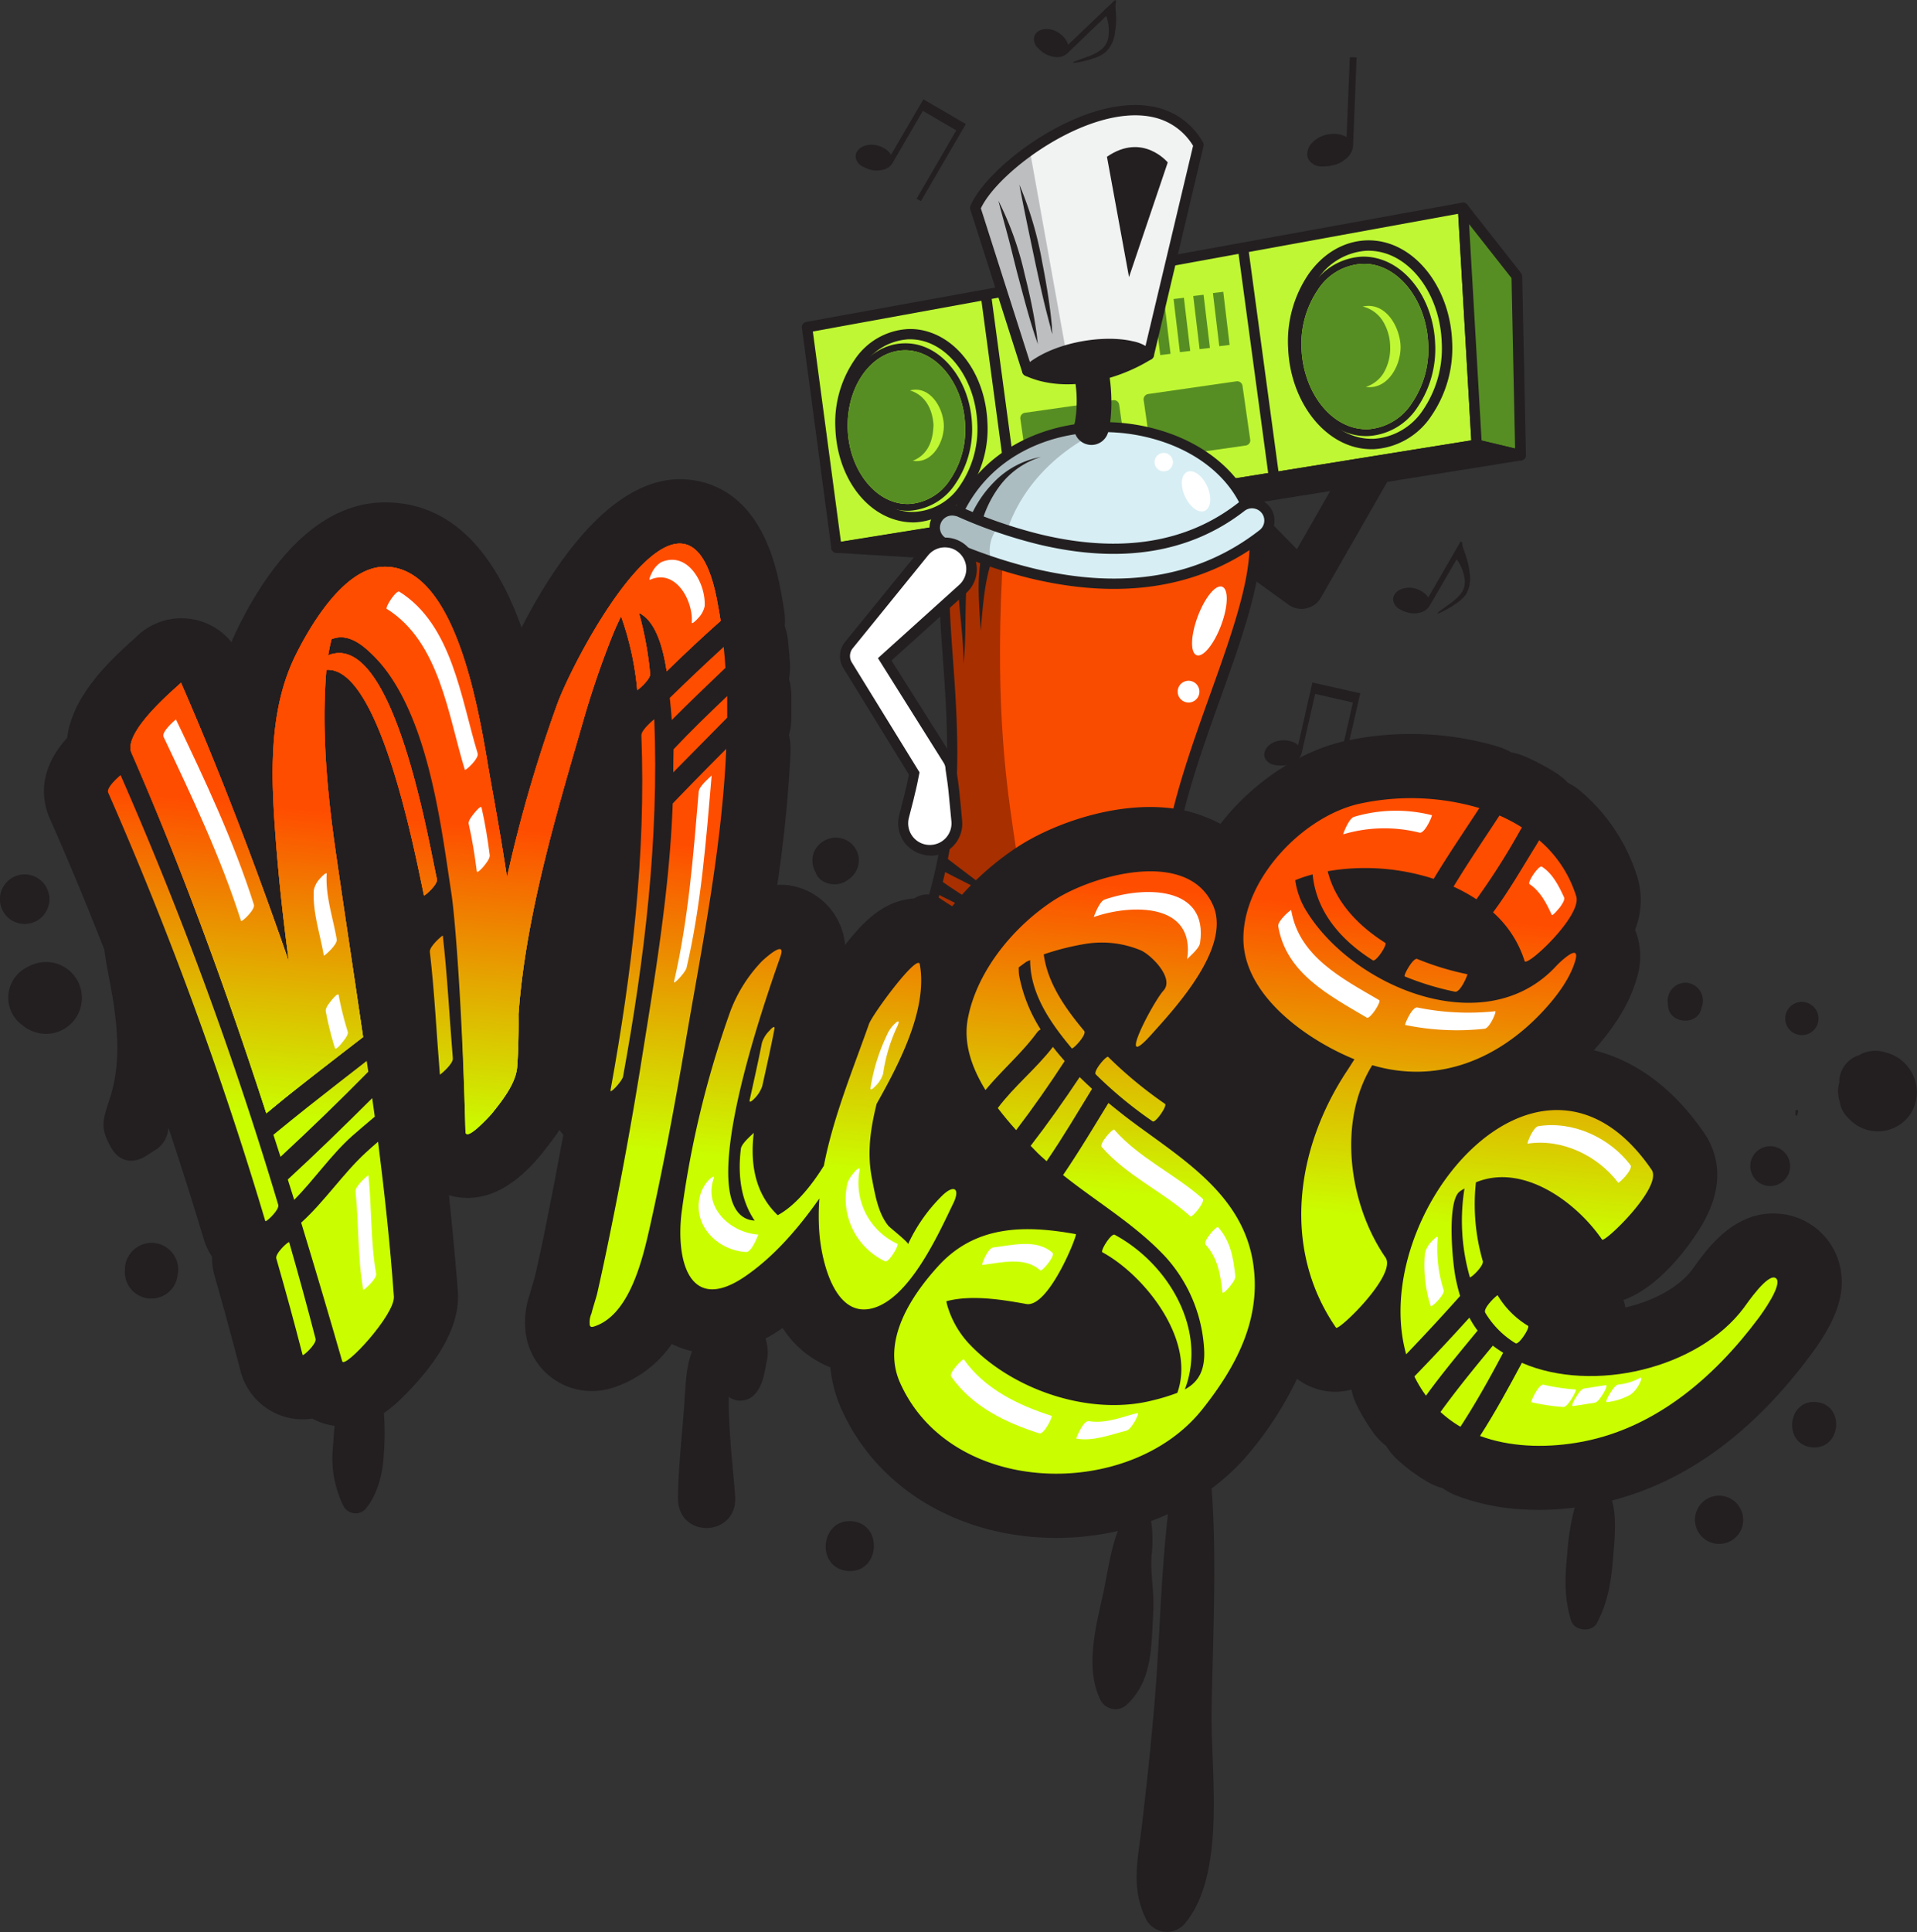 <svg xmlns="http://www.w3.org/2000/svg" xmlns:xlink="http://www.w3.org/1999/xlink" viewBox="0 0 355.43 358.13"><rect x="0" y="0" width="355.43" height="358.13" fill="#333333" stroke="none"/><defs><style>.cls-1{fill:#231f20;}.cls-2{fill:#bff734;}.cls-3{fill:#578e23;}.cls-4{fill:#d7eef4;}.cls-5{fill:#acbdc1;}.cls-6{fill:#f94c00;}.cls-7{fill:#a82f00;}.cls-8{fill:#f1f2f2;}.cls-9{fill:#bcbec0;}.cls-10{fill:#fff;}.cls-11{fill:url(#linear-gradient);}.cls-12{fill:url(#linear-gradient-2);}.cls-13{fill:url(#linear-gradient-3);}.cls-14{fill:url(#linear-gradient-4);}.cls-15{fill:url(#linear-gradient-5);}.cls-16{fill:url(#linear-gradient-6);}.cls-17{fill:url(#linear-gradient-7);}.cls-18{fill:url(#linear-gradient-8);}.cls-19{fill:url(#linear-gradient-9);}.cls-20{fill:url(#linear-gradient-10);}.cls-21{fill:url(#linear-gradient-11);}.cls-22{fill:url(#linear-gradient-12);}.cls-23{fill:url(#linear-gradient-13);}.cls-24{fill:url(#linear-gradient-14);}.cls-25{fill:url(#linear-gradient-15);}.cls-26{fill:url(#linear-gradient-16);}.cls-27{fill:url(#linear-gradient-17);}.cls-28{fill:url(#linear-gradient-18);}.cls-29{fill:url(#linear-gradient-19);}.cls-30{fill:url(#linear-gradient-20);}.cls-31{fill:url(#linear-gradient-23);}.cls-32{fill:url(#linear-gradient-24);}.cls-33{fill:url(#linear-gradient-25);}.cls-34{fill:url(#linear-gradient-26);}.cls-35{fill:url(#linear-gradient-27);}.cls-36{fill:url(#linear-gradient-28);}.cls-37{fill:url(#linear-gradient-29);}.cls-38{fill:url(#linear-gradient-30);}</style><linearGradient id="linear-gradient" x1="77.94" y1="285.12" x2="77.94" y2="111.76" gradientTransform="translate(10.52 -27.43) rotate(5.33)" gradientUnits="userSpaceOnUse"><stop offset="0.32" stop-color="#cafe00"/><stop offset="0.65" stop-color="#ff4d00"/></linearGradient><linearGradient id="linear-gradient-2" x1="73" y1="285.12" x2="73" y2="111.76" xlink:href="#linear-gradient"/><linearGradient id="linear-gradient-3" x1="70.34" y1="285.12" x2="70.34" y2="111.76" xlink:href="#linear-gradient"/><linearGradient id="linear-gradient-4" x1="132.62" y1="285.13" x2="132.62" y2="111.77" xlink:href="#linear-gradient"/><linearGradient id="linear-gradient-5" x1="133.94" y1="285.1" x2="133.94" y2="111.78" xlink:href="#linear-gradient"/><linearGradient id="linear-gradient-6" x1="131.45" y1="285.12" x2="131.45" y2="111.78" xlink:href="#linear-gradient"/><linearGradient id="linear-gradient-7" x1="163.92" y1="285.12" x2="163.92" y2="111.77" xlink:href="#linear-gradient"/><linearGradient id="linear-gradient-8" x1="210.38" y1="285.12" x2="210.38" y2="111.78" xlink:href="#linear-gradient"/><linearGradient id="linear-gradient-9" x1="213.17" y1="285.12" x2="213.17" y2="111.78" xlink:href="#linear-gradient"/><linearGradient id="linear-gradient-10" x1="207.24" y1="285.13" x2="207.24" y2="111.77" xlink:href="#linear-gradient"/><linearGradient id="linear-gradient-11" x1="201.09" y1="285.15" x2="201.09" y2="111.74" xlink:href="#linear-gradient"/><linearGradient id="linear-gradient-12" x1="281.47" y1="285.12" x2="281.47" y2="111.78" xlink:href="#linear-gradient"/><linearGradient id="linear-gradient-13" x1="291.02" y1="285.14" x2="291.02" y2="111.78" xlink:href="#linear-gradient"/><linearGradient id="linear-gradient-14" x1="268.57" y1="285.13" x2="268.57" y2="111.78" xlink:href="#linear-gradient"/><linearGradient id="linear-gradient-15" x1="295.27" y1="285.13" x2="295.27" y2="111.78" xlink:href="#linear-gradient"/><linearGradient id="linear-gradient-16" x1="282.31" y1="285.12" x2="282.31" y2="111.8" xlink:href="#linear-gradient"/><linearGradient id="linear-gradient-17" x1="287.58" y1="285.13" x2="287.58" y2="111.79" xlink:href="#linear-gradient"/><linearGradient id="linear-gradient-18" x1="316.15" y1="285.13" x2="316.15" y2="111.79" xlink:href="#linear-gradient"/><linearGradient id="linear-gradient-19" x1="125.2" y1="285.12" x2="125.2" y2="111.77" xlink:href="#linear-gradient"/><linearGradient id="linear-gradient-20" x1="82.39" y1="285.12" x2="82.39" y2="111.77" xlink:href="#linear-gradient"/><linearGradient id="linear-gradient-23" x1="82.39" y1="285.11" x2="82.39" y2="111.77" xlink:href="#linear-gradient"/><linearGradient id="linear-gradient-24" x1="90.85" y1="285.12" x2="90.85" y2="111.77" xlink:href="#linear-gradient"/><linearGradient id="linear-gradient-25" x1="151.08" y1="285.13" x2="151.08" y2="111.77" xlink:href="#linear-gradient"/><linearGradient id="linear-gradient-26" x1="219.49" y1="285.13" x2="219.49" y2="111.77" xlink:href="#linear-gradient"/><linearGradient id="linear-gradient-27" x1="292.89" y1="285.14" x2="292.89" y2="111.74" xlink:href="#linear-gradient"/><linearGradient id="linear-gradient-28" x1="273.95" y1="285.16" x2="273.95" y2="111.76" xlink:href="#linear-gradient"/><linearGradient id="linear-gradient-29" x1="69.06" y1="285.12" x2="69.06" y2="111.77" xlink:href="#linear-gradient"/><linearGradient id="linear-gradient-30" x1="44.92" y1="285.12" x2="44.92" y2="111.77" xlink:href="#linear-gradient"/></defs><g id="Layer_2" data-name="Layer 2"><g id="Layer_4" data-name="Layer 4"><path class="cls-1" d="M255.55,83.89a3.21,3.21,0,0,0-4.38,1.19l-10.51,18.37L229.43,92l0,0a5.17,5.17,0,0,0-.62-.52,4.92,4.92,0,1,0-5.77,8l16.24,11.75.24.17.29.18a3.18,3.18,0,0,0,4.36-1.19l12.61-22A3.21,3.21,0,0,0,255.55,83.89Z"/><path class="cls-1" d="M240.4,112.77h0a4.41,4.41,0,0,1-1.11-.43,2.92,2.92,0,0,1-.37-.24l-16.48-11.92a5.89,5.89,0,1,1,6.9-9.54,5.43,5.43,0,0,1,.73.62l.05,0,10.34,10.55,9.88-17.26a4.19,4.19,0,0,1,4.58-2,4.06,4.06,0,0,1,1.11.43,4.19,4.19,0,0,1,1.55,5.7l-12.61,22A4.17,4.17,0,0,1,240.4,112.77ZM226.8,91.55a4,4,0,0,0-3.24,7.07l16.49,11.92.2.12a2,2,0,0,0,.59.24h0a2.25,2.25,0,0,0,2.46-1.06l12.61-22a2.24,2.24,0,0,0-.84-3.06,2,2,0,0,0-.59-.24A2.25,2.25,0,0,0,252,85.56L241.5,103.93a.93.93,0,0,1-.71.47,1,1,0,0,1-.82-.28L228.74,92.66l-.05,0a4.91,4.91,0,0,0-.48-.41A3.94,3.94,0,0,0,226.8,91.55Z"/><polygon class="cls-2" points="149.63 60.63 271.26 38.51 273.8 82.44 155.09 101.52 149.63 60.63"/><path class="cls-1" d="M154.87,102.45a.86.86,0,0,1-.35-.16.92.92,0,0,1-.38-.64l-5.46-40.89a1,1,0,0,1,.78-1.08L271.1,37.56a1,1,0,0,1,.76.19.93.93,0,0,1,.36.7l2.54,43.94a1,1,0,0,1-.81,1L155.24,102.47A.93.93,0,0,1,154.87,102.45Zm-4.16-41,5.21,39L272.79,81.63l-2.43-42Z"/><polygon class="cls-3" points="281.22 51.21 271.26 38.51 273.8 82.44 281.92 84.38 281.22 51.21"/><path class="cls-1" d="M281.7,85.31l-8.12-1.93a1,1,0,0,1-.74-.88L270.3,38.56a1,1,0,0,1,1.72-.65l10,12.71a1,1,0,0,1,.21.57l.69,33.17a1,1,0,0,1-1.18,1Zm-7-3.64,6.21,1.48-.66-31.6-7.87-10Z"/><path class="cls-1" d="M251.49,82.94c-7-1.66-12.31-9.41-12.66-18.43a22.15,22.15,0,0,1,3.83-13.76c2.73-3.83,6.49-6,10.6-6.19a12.28,12.28,0,0,1,3.31.32c7,1.66,12.31,9.41,12.67,18.42a22.23,22.23,0,0,1-3.84,13.77,13.68,13.68,0,0,1-10.6,6.19A12.28,12.28,0,0,1,251.49,82.94Zm4.64-36.18a10.54,10.54,0,0,0-2.79-.28,11.82,11.82,0,0,0-9.11,5.39,20.26,20.26,0,0,0-3.48,12.57c.33,8.17,5,15.16,11.18,16.62a10.54,10.54,0,0,0,2.79.28A11.85,11.85,0,0,0,263.84,76a20.32,20.32,0,0,0,3.47-12.57C267,55.21,262.28,48.22,256.13,46.76Z"/><path class="cls-1" d="M266.09,63.68c-.31-7.74-4.87-14.39-10.85-15.81a10.09,10.09,0,0,0-2.84-.29,11.69,11.69,0,0,0-9.05,5.3,19,19,0,0,0-3.3,11.85c.31,7.74,4.87,14.41,10.85,15.83a10.38,10.38,0,0,0,2.84.27,11.7,11.7,0,0,0,9.05-5.3A19.25,19.25,0,0,0,266.09,63.68Zm-4.36,11.11a10.48,10.48,0,0,1-8.05,4.77,9.81,9.81,0,0,1-2.48-.25c-5.43-1.3-9.58-7.44-9.88-14.64a17.89,17.89,0,0,1,3.06-11,10.41,10.41,0,0,1,8.08-4.75,8.76,8.76,0,0,1,2.49.22c5.42,1.29,9.57,7.46,9.85,14.64A17.67,17.67,0,0,1,261.73,74.79Z"/><path class="cls-3" d="M261.73,74.79a10.48,10.48,0,0,1-8.05,4.77,9.81,9.81,0,0,1-2.48-.25c-5.43-1.3-9.58-7.44-9.88-14.64a17.89,17.89,0,0,1,3.06-11,10.41,10.41,0,0,1,8.08-4.75,8.76,8.76,0,0,1,2.49.22c5.42,1.29,9.57,7.46,9.85,14.64A17.67,17.67,0,0,1,261.73,74.79Z"/><path class="cls-2" d="M252.66,56.82c4.12-.89,6.72,3.46,7,7s-2.19,8.49-6.42,7.9a6,6,0,0,0,3.31-2.61,9,9,0,0,0,1.2-4.87,9.23,9.23,0,0,0-1.35-4.71A6.1,6.1,0,0,0,252.66,56.82Z"/><path class="cls-1" d="M166.62,96.51c-6.57-1.56-11.39-8.57-11.73-17.06a20.56,20.56,0,0,1,3.55-12.74A12.73,12.73,0,0,1,168.28,61a11,11,0,0,1,3.07.29c6.57,1.57,11.39,8.58,11.73,17.06a20.55,20.55,0,0,1-3.55,12.74,12.7,12.7,0,0,1-9.83,5.74A11.43,11.43,0,0,1,166.62,96.51Zm4.28-33.36a9.52,9.52,0,0,0-2.55-.25A10.85,10.85,0,0,0,160,67.83a18.61,18.61,0,0,0-3.19,11.55c.29,7.5,4.61,13.92,10.25,15.26a9.16,9.16,0,0,0,2.55.24A10.78,10.78,0,0,0,178,90a18.58,18.58,0,0,0,3.2-11.54C180.86,70.91,176.55,64.49,170.9,63.15Z"/><path class="cls-1" d="M180.22,78.66c-.29-7.23-4.55-13.44-10.14-14.77a9.88,9.88,0,0,0-2.65-.24c-6.7.27-11.88,7.43-11.55,16,.29,7.24,4.55,13.43,10.14,14.75a9.52,9.52,0,0,0,2.65.27,11,11,0,0,0,8.48-5A18,18,0,0,0,180.22,78.66ZM176.09,89a9.74,9.74,0,0,1-7.48,4.42,8.07,8.07,0,0,1-2.29-.23c-5-1.2-8.89-6.91-9.14-13.57-.31-7.87,4.3-14.44,10.31-14.68a8.07,8.07,0,0,1,2.29.23c5,1.2,8.89,6.9,9.16,13.57A16.43,16.43,0,0,1,176.09,89Z"/><path class="cls-3" d="M176.09,89a9.74,9.74,0,0,1-7.48,4.42,8.07,8.07,0,0,1-2.29-.23c-5-1.2-8.89-6.91-9.14-13.57-.31-7.87,4.3-14.44,10.31-14.68a8.07,8.07,0,0,1,2.29.23c5,1.2,8.89,6.9,9.16,13.57A16.43,16.43,0,0,1,176.09,89Z"/><path class="cls-2" d="M168.73,72.37c3.65-.91,6,3,6.25,6.12s-2,7.57-5.73,6.92c2.86-1.13,3.78-3.83,3.83-6.72C172.87,75.84,171.59,73.26,168.73,72.37Z"/><rect class="cls-1" x="232.37" y="45.74" width="1.93" height="42.94" transform="translate(-6.9 31.85) rotate(-7.7)"/><rect class="cls-1" x="184.61" y="54.41" width="1.93" height="41.95" transform="translate(-8.38 25.37) rotate(-7.65)"/><polygon class="cls-3" points="215.12 65.82 213.93 55.97 215.85 55.74 217.03 65.59 215.12 65.82"/><polygon class="cls-1" points="169.64 102.34 155.09 101.52 273.8 82.44 281.92 84.38 169.64 102.34"/><path class="cls-1" d="M154.87,102.45a1,1,0,0,1-.74-.88,1,1,0,0,1,.81-1L273.65,81.49a.93.93,0,0,1,.37,0l8.12,1.93a1,1,0,0,1,.74,1,1,1,0,0,1-.81.92l-112.28,18h-.21L155,102.48A.47.47,0,0,1,154.87,102.45Zm118.89-19L164,101.06l5.56.31L277,84.19Z"/><path class="cls-3" d="M231.8,81.49l-1.43-10a1,1,0,0,0-1.09-.81l-16.42,2.36a1,1,0,0,0-.82,1.09l1.44,10a1,1,0,0,0,.37.64,1,1,0,0,0,.36.16.88.88,0,0,0,.36,0L231,82.58a1,1,0,0,0,.63-.38A.91.91,0,0,0,231.8,81.49Z"/><path class="cls-3" d="M207.5,75a1,1,0,0,0-.38-.63,1,1,0,0,0-.71-.19L190,76.52a1,1,0,0,0-.82,1.09l1.43,10a1,1,0,0,0,.38.63.85.85,0,0,0,.36.17,1,1,0,0,0,.35,0l16.42-2.36a1,1,0,0,0,.82-1.09Z"/><path class="cls-4" d="M193.23,102.81c4.43,1.15,9,2.35,13.58,2.07a47.74,47.74,0,0,0,12.93-2.36c4.13-1.48,8.86-3.21,12.41-5.9,0,0,0-.07,0-.1-5.86-21.16-46-25.33-55.5,1.06a38.59,38.59,0,0,0,7.55,2.4C187.25,100.79,190.17,102,193.23,102.81Z"/><path class="cls-5" d="M205.29,79.22c-11.81-.24-24,5.33-28.66,18.36a38.59,38.59,0,0,0,7.55,2.4c.64.17,1.27.36,1.9.56C188.54,90.55,196.25,83.12,205.29,79.22Z"/><path class="cls-5" d="M231.06,93.66l-1.68,1.72a47.87,47.87,0,0,1-9.31,7c4.06-1.46,8.63-3.16,12.08-5.78,0,0,0-.07,0-.1A19.56,19.56,0,0,0,231.06,93.66Z"/><path class="cls-6" d="M232.15,96.62c-3.55,2.69-8.28,4.42-12.41,5.9a47.74,47.74,0,0,1-12.93,2.36c-4.61.28-9.15-.92-13.58-2.07-3.06-.8-6-2-9-2.83a38.59,38.59,0,0,1-7.55-2.4l-.09.24c-5.08,14.55,5.59,42.41-4.61,72.16,20.46,19.38,46.39,6.08,46.39,6.08C208.89,153.4,236.8,114,232.15,96.62Z"/><path class="cls-7" d="M171.93,170c1.43,1.36,15.91,7.58,15.21,6.91,6.77-14.06-4.45-22.17-1.08-75,0-.08-7.06-3.13-9.43-4.31l-.09.24C171.46,112.37,182.13,140.23,171.93,170Z"/><path class="cls-1" d="M189,180.4a38.53,38.53,0,0,1-17.7-9.72l-.45-.43.2-.59c5.93-17.26,4.72-34.15,3.76-47.72-.7-9.79-1.3-18.24.86-24.44,5.75-16.47,23.19-21.66,37.45-18.27,10.23,2.43,17.7,8.8,20,17,2.2,7.93-2.18,20.18-6.82,33.14-5.7,15.91-12.15,33.95-7,46.29l.33.82-.78.41C218.19,177.21,204.51,184.09,189,180.4ZM173,169.7a36.44,36.44,0,0,0,16.36,8.82c12.8,3,24.6-1.57,27.7-3-4.8-13,1.63-30.93,7.32-46.82,4.53-12.67,8.81-24.63,6.78-32-2.09-7.54-9-13.4-18.57-15.67-13.41-3.19-29.8,1.64-35.18,17-2,5.83-1.44,14.1-.76,23.67C177.66,135.39,178.86,152.27,173,169.7Z"/><path class="cls-4" d="M188.86,180.8a55.8,55.8,0,0,1-18.8-8.21,3.21,3.21,0,0,1,3.73-5.23c7.58,5.41,25.26,12.69,43.38,5.7a3.21,3.21,0,0,1,2.31,6A51.42,51.42,0,0,1,188.86,180.8Z"/><path class="cls-5" d="M187.08,173.69a47.66,47.66,0,0,1-13.29-6.33,3.21,3.21,0,0,0-3.73,5.23,54.21,54.21,0,0,0,14.8,7.09A6.39,6.39,0,0,1,187.08,173.69Z"/><path class="cls-1" d="M188.64,181.74a56.16,56.16,0,0,1-19.14-8.36,4.17,4.17,0,0,1,3.39-7.46,4.09,4.09,0,0,1,1.46.66,47.66,47.66,0,0,0,16.21,7.08,44.25,44.25,0,0,0,26.27-1.5,4.17,4.17,0,1,1,3,7.79A52.51,52.51,0,0,1,188.64,181.74Zm-16.19-14a2.25,2.25,0,0,0-1.83,4,54.3,54.3,0,0,0,18.46,8.05,50.62,50.62,0,0,0,30-1.7,2.25,2.25,0,0,0-.29-4.29,2.29,2.29,0,0,0-1.32.09,46.22,46.22,0,0,1-27.4,1.57,49.47,49.47,0,0,1-16.89-7.38A2.13,2.13,0,0,0,172.45,167.79Z"/><path class="cls-1" d="M201.62,82.39l-.31-.09a3.22,3.22,0,0,1-2-4.08,23.49,23.49,0,0,0-.58-10.32A3.21,3.21,0,1,1,204.87,66c1.61,5.14,1.39,11.81.52,14.33A3.2,3.2,0,0,1,201.62,82.39Z"/><path class="cls-8" d="M180.84,38.57c4-9.6,31.72-27.88,41.4-11.72L213,65.75l-22.53,3Z"/><path class="cls-9" d="M197.94,66.81l-7-38.92c-4.91,3.48-8.76,7.54-10.08,10.68l9.62,30.19,14.73-2Z"/><path class="cls-1" d="M190.25,69.7a1,1,0,0,1-.7-.65l-9.63-30.19a1,1,0,0,1,0-.67c3.25-7.72,21.65-21.34,34.47-18.29a13.41,13.41,0,0,1,8.64,6.46,1,1,0,0,1,.12.71L213.93,66a1,1,0,0,1-.81.73l-22.53,3A1,1,0,0,1,190.25,69.7Zm-8.39-31.08,9.28,29.08,21.07-2.82,9-37.86A11.5,11.5,0,0,0,214,21.77C202.4,19,185.21,31.51,181.86,38.62Z"/><path class="cls-1" d="M212.24,154.48a69,69,0,0,1-.71,8.74c-.21,1.8-.46,3.59-.61,5.38-.1,1.42-.22,2.86-.42,4.28a27,27,0,0,1-.27-9.57A46.1,46.1,0,0,1,212.24,154.48Z"/><path class="cls-1" d="M206.44,160.37a29.92,29.92,0,0,1,.58,6.19,27.77,27.77,0,0,1-.5,6.69,24.46,24.46,0,0,1-.78-6.43A22.93,22.93,0,0,1,206.44,160.37Z"/><path class="cls-1" d="M199.73,170.32c1.08-.06,2.17,0,3.25-.06,1.39,0,2.78-.2,4.16-.33a66.94,66.94,0,0,0,7.32-1.23,14.66,14.66,0,0,1-7.18,2.51A16.29,16.29,0,0,1,199.73,170.32Z"/><path class="cls-1" d="M213.87,164.27a23,23,0,0,1-7.58,3,16.22,16.22,0,0,1-7.65,0c1.11-.16,2.22-.29,3.33-.44,1.44-.2,2.86-.57,4.28-.88C208.78,165.39,211.29,164.62,213.87,164.27Z"/><path class="cls-1" d="M185.12,37.22A58.69,58.69,0,0,1,190,50.92c.66,2.64,1.27,5.3,1.74,8,.2,1.17.39,2.33.54,3.5a11.52,11.52,0,0,0,.17,1.42c-1.43-4-2.5-8.22-3.61-12.36-.7-2.6-1.3-5.24-2-7.84C186.26,41.48,185.66,39.36,185.12,37.22Z"/><path class="cls-1" d="M189,34.24a66.19,66.19,0,0,1,4.23,14.34c.53,2.69,1,5.38,1.37,8.1.17,1.24.31,2.48.43,3.72a11.82,11.82,0,0,0,.11,1.53,6.19,6.19,0,0,1-.38-1.32c-.31-1.13-.6-2.27-.89-3.41-.67-2.7-1.25-5.42-1.84-8.13C191,44.14,189.93,39.19,189,34.24Z"/><path class="cls-1" d="M205.24,29.06c6.64-4.58,11.27,1.05,11.27,1.05l-7.18,21.25Z"/><path class="cls-1" d="M190.46,68.76c5.82-5.4,19.2-6.45,22.53-3C206.89,69.62,197.31,72,190.46,68.76Z"/><path class="cls-1" d="M193.16,70.7a16.19,16.19,0,0,1-3.1-1.07,1,1,0,0,1-.25-1.58c4.85-4.5,14.55-6.14,20.23-4.79a7.34,7.34,0,0,1,3.64,1.82.93.93,0,0,1,.26.78.94.94,0,0,1-.43.7C208.76,69.57,200.59,72.47,193.16,70.7Zm-.81-2.23a13,13,0,0,0,1.26.36c5.86,1.39,12.8-.49,17.6-3.15a8.06,8.06,0,0,0-1.62-.55C204.86,64,197,65.23,192.35,68.47Z"/><rect class="cls-3" x="225.47" y="54.18" width="1.93" height="9.92" transform="translate(-5.42 27.3) rotate(-6.82)"/><rect class="cls-3" x="221.82" y="54.73" width="1.93" height="9.92" transform="translate(-5.51 26.87) rotate(-6.82)"/><rect class="cls-3" x="218.17" y="55.27" width="1.93" height="9.92" transform="translate(-5.59 26.38) rotate(-6.8)"/><path class="cls-1" d="M181.22,99.87a34.11,34.11,0,0,0-2.14,11.31c-.13,4,0,7.93-.45,11.88.05-4-.54-7.9-.83-11.85a36.09,36.09,0,0,1,1-12.12Z"/><path class="cls-1" d="M185,100.75a36.38,36.38,0,0,0-2.34,8.32c-.39,2.59-.61,5.21-.82,7.82-.19-2.64-.37-5.27-.39-7.92a38.41,38.41,0,0,1,1.1-9Z"/><path class="cls-1" d="M174,162.94c5.69,4,11.62,7.59,18.2,9.88-6.9-1.49-13.31-4.4-19.53-7.68C173.11,164.41,173.56,163.68,174,162.94Z"/><path class="cls-1" d="M175,158.66c3.81,2.92,7.6,5.85,11.57,8.54-4.4-1.95-8.66-4.17-12.94-6.37Z"/><path class="cls-1" d="M179.19,97.85a21,21,0,0,1,5.22-8.6A16.13,16.13,0,0,1,193,84.71a15,15,0,0,0-7.52,5.21,20.61,20.61,0,0,0-3.85,8.6Z"/><path class="cls-4" d="M191.47,106.32a95.26,95.26,0,0,1-16.23-5.56,3.21,3.21,0,0,1,2.6-5.88c14.9,6.58,36.08,11.77,52.31-.9a3.21,3.21,0,1,1,3.95,5.07C222.78,107.88,208.24,110.31,191.47,106.32Z"/><path class="cls-5" d="M185.1,97.72c-2.53-.88-5-1.83-7.26-2.84a3.21,3.21,0,0,0-2.6,5.88c2.93,1.29,5.78,2.36,8.59,3.3A6.56,6.56,0,0,1,185.1,97.72Z"/><path class="cls-1" d="M191.24,107.26a95.32,95.32,0,0,1-16.38-5.62,4.17,4.17,0,0,1,2.64-7.88,4.79,4.79,0,0,1,.73.24,87.15,87.15,0,0,0,14.87,5.1c14.71,3.5,27,1.52,36.46-5.88a4.19,4.19,0,0,1,5.86.73,4.17,4.17,0,0,1-.73,5.86C223.1,108.85,208.48,111.35,191.24,107.26ZM177.06,95.63a2.25,2.25,0,0,0-1.43,4.25,93.82,93.82,0,0,0,16.06,5.5c16.64,4,30.71,1.57,41.82-7.09a2.25,2.25,0,0,0-.86-4,2.23,2.23,0,0,0-1.9.41c-10,7.78-22.79,9.88-38.1,6.24a89.33,89.33,0,0,1-15.2-5.22A3,3,0,0,0,177.06,95.63Z"/><path class="cls-10" d="M177.21,149.85l-.1-1.15-.13-1.23c-.09-.82-.18-1.64-.29-2.44l-.17-1.2-.18-1.23a3.28,3.28,0,0,0-.51-1.72h0L164,122.15l14.49-13.07a4.51,4.51,0,0,0,.52-.55,4.93,4.93,0,1,0-7.65-6.21l-13.83,17.07-.15.19a3.18,3.18,0,0,0-.24,3.7l12.36,20.08-.29,1.46c-.15.72-.33,1.42-.48,2.12L168.5,148l-.29,1.12-.57,2.25a5,5,0,1,0,9.78.8Z"/><path class="cls-1" d="M171.09,158.39h0a5.94,5.94,0,0,1-4.54-5.25,6.14,6.14,0,0,1,.16-2l.87-3.38.25-1c.05-.24.11-.5.17-.75q.16-.66.3-1.35l.22-1.08-12.16-19.75a4.19,4.19,0,0,1,.31-4.82l.16-.2,13.83-17a5.92,5.92,0,0,1,5.94-2,5.83,5.83,0,0,1,2.34,1.15,5.9,5.9,0,0,1,.86,8.28,6.39,6.39,0,0,1-.62.66l-13.89,12.54,11.36,18a4.15,4.15,0,0,1,.66,2.16l.35,2.37c.07.55.13,1.11.2,1.67l.32,3.21.21,2.31a5.95,5.95,0,0,1-5.39,6.45A6.06,6.06,0,0,1,171.09,158.39Zm5-56.82a4,4,0,0,0-4,1.36l-14,17.26a2.26,2.26,0,0,0-.16,2.59l12.56,20.39-.37,1.83c-.09.49-.21.95-.31,1.42l-.18.73-.25,1.07-.87,3.39a4.18,4.18,0,0,0-.11,1.36,4,4,0,0,0,3.07,3.55h0a4,4,0,0,0,1.29.09,4,4,0,0,0,3.64-4.36l-.53-5.47c-.06-.55-.12-1.09-.19-1.62l-.37-2.56a2.25,2.25,0,0,0-.35-1.21L162.78,122l15.09-13.61a4.32,4.32,0,0,0,.42-.45,4,4,0,0,0-.58-5.57A3.87,3.87,0,0,0,176.14,101.57Z"/><path class="cls-1" d="M242.62,29.55a2,2,0,0,1-.23-1.09,3.06,3.06,0,0,1,.9-2,5,5,0,0,1,2.24-1.38,6.36,6.36,0,0,1,2-.26,4.65,4.65,0,0,1,2.14.58l.6-14.8,1.26.05L250.87,27a3.34,3.34,0,0,1-1.23,2.35,5.51,5.51,0,0,1-2.5,1.29,8.08,8.08,0,0,1-2,.21A2.75,2.75,0,0,1,242.62,29.55Z"/><path class="cls-1" d="M170.74,37.29l-.79-.46,7.36-12.67-6.21-3.61-5.64,9.71a2.74,2.74,0,0,1-1.76,1.21,4.54,4.54,0,0,1-2.26,0,6.42,6.42,0,0,1-1.49-.6,2.21,2.21,0,0,1-1.3-1.88,1.73,1.73,0,0,1,.24-.87,2.57,2.57,0,0,1,1.4-1.08,4,4,0,0,1,2.11-.13,4.73,4.73,0,0,1,1.51.57,3.55,3.55,0,0,1,1.3,1.21l6-10.28L179.07,23Z"/><path class="cls-1" d="M248.48,144.71l-.89-.21,3.25-14.28-7-1.59-2.49,10.94a2.68,2.68,0,0,1-1.32,1.67,4.29,4.29,0,0,1-2.16.66,6.14,6.14,0,0,1-1.6-.13,2.2,2.2,0,0,1-1.8-1.41,1.53,1.53,0,0,1,0-.9,2.48,2.48,0,0,1,1-1.44,3.94,3.94,0,0,1,2-.76,4.84,4.84,0,0,1,1.62.09,3.68,3.68,0,0,1,1.6.77l2.64-11.6,8.88,2Z"/><path class="cls-1" d="M199,11.53a1.27,1.27,0,0,1,.43-.21l2.46-.9A8.23,8.23,0,0,0,204.41,9a3.65,3.65,0,0,0,1.13-2.45,7.48,7.48,0,0,0-.13-2.52c-.17-.78-.29-1.13-.38-1L197.88,9.9a2.69,2.69,0,0,1-2,.68,4.5,4.5,0,0,1-2.14-.64,5.79,5.79,0,0,1-1.24-1,2.2,2.2,0,0,1-.74-2.15,1.72,1.72,0,0,1,.46-.76,2.49,2.49,0,0,1,1.61-.64,3.92,3.92,0,0,1,2,.43,5,5,0,0,1,1.29.95,3.8,3.8,0,0,1,.93,1.52L206.73,0l.21.22-.12.77c0,.6.08,1.21.1,1.8a15.41,15.41,0,0,1-.25,3.6A5.84,5.84,0,0,1,205,9.65a6.55,6.55,0,0,1-2.35,1.19,16.6,16.6,0,0,1-2.64.69C199.16,11.68,198.81,11.68,199,11.53Z"/><path class="cls-1" d="M266.56,113.62a1.25,1.25,0,0,1,.35-.32l2.12-1.54a8.87,8.87,0,0,0,2.08-2.06,3.74,3.74,0,0,0,.4-2.67,7.41,7.41,0,0,0-.82-2.38q-.57-1.07-.66-.9l-5,8.6a2.67,2.67,0,0,1-1.73,1.2,4.43,4.43,0,0,1-2.23,0,6.43,6.43,0,0,1-1.46-.58,2.21,2.21,0,0,1-1.31-1.86,1.76,1.76,0,0,1,.23-.86,2.51,2.51,0,0,1,1.37-1.06A4,4,0,0,1,262,109a5.17,5.17,0,0,1,1.5.56,3.65,3.65,0,0,1,1.31,1.2l6-10.39.27.15.1.77c.2.57.4,1.14.59,1.71a15.88,15.88,0,0,1,.76,3.52,6,6,0,0,1-.68,3.6,6.83,6.83,0,0,1-1.93,1.79,16.27,16.27,0,0,1-2.35,1.39C266.8,113.71,266.45,113.81,266.56,113.62Z"/><path class="cls-10" d="M223.83,90.14c.9,2,.71,4-.43,4.54S220.61,94,219.7,92s-.72-4,.42-4.53S222.92,88.15,223.83,90.14Z"/><path class="cls-10" d="M217.42,86.15A1.71,1.71,0,1,1,216.17,84,1.75,1.75,0,0,1,217.42,86.15Z"/><path class="cls-10" d="M226.4,115.91c-1.31,3.51-3.34,6-4.54,5.54s-1.1-3.65.21-7.16,3.34-6,4.54-5.53S227.72,112.41,226.4,115.91Z"/><path class="cls-10" d="M222.33,128.68a2,2,0,1,1-3.92-.94,2,2,0,1,1,3.92.94Z"/><path class="cls-1" d="M319.19,277.27a4.47,4.47,0,1,0,4,4.87A4.52,4.52,0,0,0,319.19,277.27Z"/><path class="cls-1" d="M336.75,259.9c-5.41-.51-6.19,7.89-.78,8.39S342.17,260.4,336.75,259.9Z"/><path class="cls-1" d="M332.89,206c0,.23,0,.45,0,.67a.18.18,0,0,0,.35,0l.15-.65C333.48,205.68,332.87,205.62,332.89,206Z"/><path class="cls-1" d="M312.78,182.18a3.33,3.33,0,0,0-3.54,3.85c0,.19,0,.39.05.59.3,3.08,5.23,3.54,6.09.57.05-.19.11-.38.16-.57A3.33,3.33,0,0,0,312.78,182.18Z"/><path class="cls-1" d="M328.55,212.49a3.69,3.69,0,1,0,3.34,4A3.71,3.71,0,0,0,328.55,212.49Z"/><path class="cls-1" d="M334.37,185.73a3.08,3.08,0,1,0,2.78,3.36A3.11,3.11,0,0,0,334.37,185.73Z"/><path class="cls-1" d="M353.77,197.79a7.41,7.41,0,0,0-3.59-2.53h0l-.24-.08-.2-.05h0a6.28,6.28,0,0,0-4.63.23c-.11,0-.19.14-.3.2a5.27,5.27,0,0,0-3.78,4.52,5,5,0,0,0,0,.55,6.23,6.23,0,0,0,.08,3.63,5,5,0,0,0,1.34,2.74,11.48,11.48,0,0,0,1.55,1.41,7.31,7.31,0,0,0,10.06-1.69A7.45,7.45,0,0,0,353.77,197.79Z"/><path class="cls-1" d="M158,282c-5.94-.56-6.8,8.65-.86,9.2S163.89,282.55,158,282Z"/><path class="cls-1" d="M159.17,158.74a4.22,4.22,0,0,0-3.73-3.43,3.36,3.36,0,0,0-1.34.06,4.42,4.42,0,0,0-3.21,2.66,4.37,4.37,0,0,0,.7,4.2l-.36-.51c.76,2.31,4.23,2.86,6,1.35A4.27,4.27,0,0,0,159.17,158.74Z"/><path class="cls-1" d="M28.54,230.4a5,5,0,0,0-5.37,4.46c0,.16,0,.33,0,.49a4.91,4.91,0,0,0,9.78.91c0-.16.06-.32.08-.48A5,5,0,0,0,28.54,230.4Z"/><path class="cls-1" d="M5,162.11a4.59,4.59,0,1,0-.86,9.14A4.59,4.59,0,1,0,5,162.11Z"/><path class="cls-1" d="M9.29,178.37a7.07,7.07,0,0,0-4.24.91,6.29,6.29,0,0,0-1,10.68,7.1,7.1,0,0,0,4,1.67,6.66,6.66,0,0,0,1.23-13.26Z"/><path class="cls-1" d="M341.31,235.58A12.57,12.57,0,0,0,330,225c-8.31-.78-13.43,6.39-16.17,10.24l-.09.12c-2.45,3.27-7.17,5.81-12.36,7-.11-.46-.23-.93-.38-1.38,7.82-2.8,13.83-12.62,14.61-14,4.81-8.19,2.31-14.11.39-16.91-6.72-9.81-14.31-13.85-20.48-15.39,4.11-4.6,6.74-9,8-13.49a13.22,13.22,0,0,0-.37-8.85,14.84,14.84,0,0,0,.44-9.72,34.08,34.08,0,0,0-10.45-15.89,12.36,12.36,0,0,0-2.41-1.61,12.21,12.21,0,0,0-2.24-1.84,41.53,41.53,0,0,0-5.76-3.06,11.54,11.54,0,0,0-2.52-.75,11.94,11.94,0,0,0-2.48-1.08,57.13,57.13,0,0,0-28.45-1c-8.36,1.9-17,7.59-23,15.34a25.8,25.8,0,0,0-10-3c-10-.93-21.07,3-27.6,7.25a52.57,52.57,0,0,0-12.33,11.27,12,12,0,0,0-5-1.65c-6.93-.64-11.38,4.39-14.67,8.57a12.22,12.22,0,0,0-11-11.13,11.75,11.75,0,0,0-1.57,0,247,247,0,0,0,2.47-24.74,12,12,0,0,0-.3-3.06,11.74,11.74,0,0,0,.45-3.18c0-1.46,0-2.91,0-4.36a12.11,12.11,0,0,0-.44-2.83,12.2,12.2,0,0,0,.17-2.9c-.1-1.45-.22-2.88-.36-4.31a11.82,11.82,0,0,0-.61-2.61,11.78,11.78,0,0,0-.08-2.78c-.3-1.9-.59-3.57-.92-5.12-3.08-14.89-10.9-18.69-16.92-19.25-13.83-1.29-25,16-30.87,27.43-4.1-11.46-11-22-23.22-23.11a22.93,22.93,0,0,0-3-.07c-12.52.58-21.16,12.77-26.2,22.89-.5,1-.95,2-1.36,3a11.92,11.92,0,0,0-17.78-.86l-.13.12c-4.11,3.67-11.6,10.42-12.56,18.49-5.69,6.25-4.54,11.94-3.22,14.93q5.26,11.9,10.1,24.28c.49,3.66,1.38,7.33,1.87,11,.74,5.46.95,10.82-.7,16.17-1.31,4.26-2.21,5.56.16,9.65,1.46,2.52,4,3,6.43,1.44l2.07-1.32A5.15,5.15,0,0,0,31.22,209q3.38,10.14,6.58,20.74a11.89,11.89,0,0,0,1.51,3.2,12,12,0,0,0,.48,3.58c1.69,5.92,3.31,11.85,4.79,17.56A11.94,11.94,0,0,0,55,263.05h0a12.12,12.12,0,0,0,2.89-.09,12.12,12.12,0,0,0,4.15,1.34c-.14,1.34-.22,2.7-.32,4.06a20.1,20.1,0,0,0,1.93,10.75,2.53,2.53,0,0,0,4.3.4c2.24-2.89,3.07-6.68,3.23-10.26a51.11,51.11,0,0,0,0-7.32,23.14,23.14,0,0,0,3.36-2.82c5-4.89,10.86-12.25,10.35-19.56-.41-5.7-1-11.58-1.65-18a12.48,12.48,0,0,0,2.33.45q7.77.72,15.05-8.35c.89-1.13,2-2.53,3.1-4.17.23.3.48.59.73.87-1,5.32-2,10.75-3.16,16.4q-1,5.12-2.2,10.22c-.07.25-.17.59-.28.95-.21.69-.42,1.42-.58,2a15.67,15.67,0,0,0-.84,6.23,12.32,12.32,0,0,0,11.17,11.65h0a12.62,12.62,0,0,0,4.84-.49,21.21,21.21,0,0,0,11.16-8.18,16.59,16.59,0,0,0,3.77,1.34c-1.13,2.89-1.19,6-1.42,9.31-.41,6-1.13,11.85-1.2,17.85-.1,7.77,11.24,7.33,10.59-.44-.46-5.52-1.1-11.1-1.19-16.64,0-.54,0-1.08,0-1.62a3.65,3.65,0,0,0,4.57-.21c1.84-1.76,2-4.2,2.53-6.59a7.44,7.44,0,0,0-.29-4c.83-.45,1.68-.95,2.52-1.52l.67-.45a18.61,18.61,0,0,0,8.85,7.3,24.33,24.33,0,0,0,2,7.63c5.93,13.38,19.06,22.26,35.13,23.77h0a51.59,51.59,0,0,0,16.18-1.06c-1.42,3.64-1.91,7.84-2.71,11.5-1.36,6.18-3.43,13.82-.55,19.76a3.11,3.11,0,0,0,4.76,1.07c5-4.53,4.67-11,5.06-17.36.21-3.5-.56-6.93-.31-10.46a25.71,25.71,0,0,0-.08-6.36c1.06-.39,2.11-.82,3.12-1.28-1.38,11.64-1.52,23.78-2.53,35.4-.65,7.48-1.44,14.95-2.32,22.42-.74,6.28-2.08,11.4.74,17.18a4.36,4.36,0,0,0,7.4.69c7.51-9.28,4.6-27.91,4.79-39.3.21-13.52,1-27.69,0-41.15a40.75,40.75,0,0,0,7.64-7.37,66,66,0,0,0,8.21-12.95,12.08,12.08,0,0,0,6.09,2.37,11.25,11.25,0,0,0,4-.38,11.6,11.6,0,0,0,.88,2.69,35.58,35.58,0,0,0,3.26,5.42,11.77,11.77,0,0,0,2.28,2.34,11.94,11.94,0,0,0,1.94,2.4,32.7,32.7,0,0,0,5.76,4.27,12,12,0,0,0,2.83,1.18,11.22,11.22,0,0,0,2.65,1.41,40.81,40.81,0,0,0,10.63,2.39,51.85,51.85,0,0,0,11.17-.23,43.34,43.34,0,0,0-1.41,8.76c-.45,4.16-.55,8.25.75,12.25.6,1.87,3.8,2.17,4.74.44,2-3.69,2.68-7.73,3-11.9.27-3.48.77-7.42-.18-10.86,13.68-3.51,26-12.46,36.63-26.7C341.61,243.4,341.81,238.74,341.31,235.58Z"/><path class="cls-11" d="M70.1,211.64c-.76.66-1.53,1.31-2.26,2-4.18,3.83-7.7,9.12-12,13q3.91,12.83,7.61,25.7c.43,1.48,9.81-8.64,9.58-12C72.35,230.78,71.31,221.2,70.1,211.64Z"/><path class="cls-12" d="M65.3,210.57c1.38-1.21,2.79-2.4,4.19-3.58-.15-1.14-.32-2.29-.48-3.43-5.13,5.12-10.32,10.17-15.65,15.08.4,1.26.8,2.52,1.19,3.78C58.25,218.66,61.45,214,65.3,210.57Z"/><path class="cls-13" d="M57,205.25c-2.11,1.69-4.22,3.38-6.31,5.1.43,1.36.88,2.72,1.32,4.09,5.54-5.14,11-10.42,16.28-15.78-.1-.67-.21-1.34-.3-2C64.35,199.49,60.68,202.34,57,205.25Z"/><path class="cls-14" d="M124.56,133.47c3.25-3.29,6.6-6.47,9.94-9.67-.08-1.3-.18-2.6-.32-3.89q-5.07,4.64-10,9.46C124.34,130.73,124.46,132.1,124.56,133.47Z"/><path class="cls-15" d="M124.83,143.17q5-5.08,10-10.14c0-1.34,0-2.68,0-4-3.39,3.22-6.74,6.46-9.94,9.86C124.86,140.3,124.83,141.74,124.83,143.17Z"/><path class="cls-16" d="M134.65,138.82q-5,5-9.92,10.12c-.59,16.47-3.48,33.18-6,49q-2.53,15.65-5.72,31.17-1.08,5.34-2.28,10.64c-.14.63-.87,2.86-1.06,3.72a3.91,3.91,0,0,0-.34,1.87.17.17,0,0,0,0,.07q0,.72.72.51c6.56-2,9-12.15,10.35-18.09,2.57-11.44,4.71-23,6.69-34.54C130,176.2,133.87,157.26,134.65,138.82Z"/><path class="cls-17" d="M174.85,221.48a30.56,30.56,0,0,0-6.49,9.15c.14-.3-3.28-3-3.63-3.38-1.88-2.3-2.45-5.64-3-8.48-1-4.78-.4-9.19.73-13.85,0-.11.06-.21.08-.32,4.38-7.75,9.47-17.68,8-25.85-.38-2.13-8.79,9.26-9.43,11.09-2.92,8.29-6.63,17.25-8.36,26.26-2.57,4.12-5.52,7.53-8.55,9.16-4.2-4-5.14-9.5-4.44-15.29,0,.12-2.27,1.88-2.4,3-.59,4.85,0,9.53,2.56,13.29a5.69,5.69,0,0,1-.8-.11c-10.95-2.54,3.24-42.08,5.6-48.91,1.11-3.24-3,.49-3.51,1a27.26,27.26,0,0,0-5.79,9.2,181.43,181.43,0,0,0-9.05,37.37c-1.06,8.91,1.46,18.69,11.55,11.95,5.38-3.61,10-8.91,14-14.6a42,42,0,0,0,0,6.44c.39,5,2.75,15.68,9.74,13.94s12.4-13.92,15.2-19.71C178,220.25,176.83,219.64,174.85,221.48Z"/><path class="cls-18" d="M192.26,191.41a2.07,2.07,0,0,1,.68-.59,28.6,28.6,0,0,1-4-10.08,11.24,11.24,0,0,1-.06-1.42l1.36-1c.24-.13.51-.23.76-.35,0,6.27,3.8,11.68,7.72,16.36.2.24,2.86-2.56,2.3-3.23-3.47-4.15-6.79-8.83-7.5-14.19a48.23,48.23,0,0,1,7.7-1.94,18.78,18.78,0,0,1,10.17,1.14c1.9.73,6.43,5.18,4.34,7.5s-8.95,15.61-2.29,8.2c4.56-5.07,15-16.31,11.42-24.11-4.8-10.53-22.45-5.42-29.58-.74-7.28,4.77-14,12.84-15.77,21.54-1,4.7.62,9.34,3.21,13.56C185.73,198.41,189.47,195.21,192.26,191.41Z"/><path class="cls-19" d="M210.1,208.06c-1.5-1.11-3-2.32-4.59-3.6-2.75,4.49-5.44,9-8.41,13.36,6.34,5.06,13.41,9.18,19,15.17a27.79,27.79,0,0,1,7.12,16.57c.38,4.41-1,6.61-3.54,8,4.18-10.88-2.86-23.19-13-28.67-.65-.36-2.72,3-2.29,3.24,7.82,4.25,17.4,16.25,13.9,26.06a37.1,37.1,0,0,1-4.55,1.39c-11.75,3-26.36-2-34.41-10.87a17.63,17.63,0,0,1-3.55-6.26,7,7,0,0,1-.31-1.24c4.73-1.27,10.64-.24,14.81.51s9.55-12.89,9.19-12.95c-9.52-1.73-18.61-1.65-25.5,5.91-5.07,5.56-10.53,13.87-7.11,21.59,9.44,21.32,42.68,21.93,56.12,4.9,6.34-8,11.05-16.92,9.3-27.4C230.19,221.39,219.32,214.9,210.1,208.06Z"/><path class="cls-20" d="M194.05,215.25c3-4.37,5.67-8.91,8.43-13.41-.78-.71-1.55-1.44-2.3-2.18-2.89,4.34-5.9,8.61-9.09,12.74l.83.85C192.61,214,193.33,214.6,194.05,215.25Z"/><path class="cls-21" d="M185,205.4c1.09,1.43,2.24,2.8,3.4,4.09,3.17-4.16,6.16-8.44,9-12.8-.75-.86-1.49-1.72-2.18-2.63C192.21,198,188,201.37,185,205.4Z"/><path class="cls-22" d="M273.74,166.7a128.75,128.75,0,0,0,7.82-12.25c.21-.36.4-.71.62-1.07a31.17,31.17,0,0,0-4.16-2.21c-2.86,4.38-5.82,8.71-8.52,13.19A31,31,0,0,1,273.74,166.7Z"/><path class="cls-23" d="M282.68,178.15c.38,1.21,10.68-8.4,9.57-12a22.39,22.39,0,0,0-6.87-10.4c-.21.33-.39.67-.6,1-2.44,3.91-5,8.42-7.95,12.37A20.28,20.28,0,0,1,282.68,178.15Z"/><path class="cls-24" d="M286.3,187.21c2.32-2.53,4.84-5.83,5.79-9.2s-2.94.4-3.5,1c-13.08,14.25-37.48,4.1-46.25-9.94a14.73,14.73,0,0,1-2.19-5.91l.77-.3a24.13,24.13,0,0,1,2.46-.77c.66,7,5.35,12.26,11.16,15.92.57.36,2.77-2.94,2.29-3.24-5-3.17-9.25-7.57-10.66-13.27.89-.15,1.77-.28,2.65-.37a41.34,41.34,0,0,1,17,1.78c2.68-4.45,5.62-8.75,8.47-13.12A44.77,44.77,0,0,0,252,149c-10.47,2.38-21.58,14-21.46,25.12.11,10.54,11.94,18.72,20.59,22.24-.53.81-1,1.58-1.42,2.2-9.43,14.27-12.13,32.87-2,47.55.46.67,11.35-9.81,9.18-13-6.73-9.74-9-25.15-2.46-35.66C266.45,201,277.76,196.52,286.3,187.21Z"/><path class="cls-25" d="M269.91,237c-.61-2.85-1.68-14.32.73-16.13.29-.22.59-.38.89-.57a37.7,37.7,0,0,0,1,16.45c.08.28,2.65-2.08,2.39-3a37.71,37.71,0,0,1-1.27-14.58c8.73-3.61,18.61,3.64,23.39,10.61.45.66,11.35-9.8,9.18-12.95-20.72-30.23-52.75,8.33-45.5,34.21q5.11-5.33,10-10.81A33.38,33.38,0,0,1,269.91,237Z"/><path class="cls-26" d="M272.44,244.25q-5,5.53-10.2,10.9a23,23,0,0,0,2.15,3.56c3-4.14,6.31-8.09,9.57-12.06A17.65,17.65,0,0,1,272.44,244.25Z"/><path class="cls-27" d="M276.79,249.44c-3.32,4-6.65,8.07-9.71,12.3a21.14,21.14,0,0,0,3.7,2.73c2.88-4.42,5.43-9,7.92-13.71C278.05,250.34,277.4,249.92,276.79,249.44Z"/><path class="cls-28" d="M329.26,236.93c-1.47-1.05-5.4,4.78-5.95,5.51-8.38,11.21-27.88,15.92-41.14,10.19-2.46,4.6-4.95,9.18-7.76,13.55,5.41,2,11.69,2.26,17.82,1.27,14.23-2.29,25.45-11.92,33.8-23.09C326.57,243.64,330.7,238,329.26,236.93Z"/><path class="cls-29" d="M115.52,199.57c4-21.92,6.67-43.93,5.79-66.25,0,0-2.43,1.93-2.39,3,.86,22.18-1.76,44-5.73,65.8C113.05,202.9,115.37,200.38,115.52,199.57Z"/><path class="cls-30" d="M118.47,113.62c3.2,1.53,4.5,6.65,5.14,10.81,3.27-3.17,6.57-6.3,10-9.33-.24-1.51-.5-3-.8-4.51-5.71-27.53-26,10.52-29.45,19.8A258,258,0,0,0,94,162.6c-.92-6.15-2-12.23-3.06-18.1-1.7-9.43-5.65-40.09-20-39.43-7.21.33-13.39,10.87-16.09,16.3-5.26,10.57-4.57,23.17-3.69,34.59.57,7.45,1.41,14.88,2.4,22.29-6.05-17.47-12.61-34.76-20-51.7.06.14-10.93,8.94-9.18,13,9.51,21.8,17.66,44.19,25,66.83,1.68-1.39,3.37-2.79,5.08-4.14,4.26-3.37,8.57-6.69,12.86-10-1.64-11.28-3.37-22.55-5-33.83s-2.76-22.83-1.81-34.24c10.09-.76,16.75,35.75,18.1,41.8,0,.24,2.61-2,2.4-3-1.53-6.83-8.11-46.41-20.17-41.49.18-1,.38-2,.63-3l.45-.15c2.44-.75,4.73.79,6.43,2.35,10.81,9.82,13.29,31.49,15.34,44.91.7,4.54,2,21.21,2.61,44.17.06,2.07,4.69-3.09,4.88-3.33,1.85-2.31,4.46-5.55,4.7-8.64s.29-6.51.26-9.81c1.3-18.07,7-37.08,11.85-53.83a168.21,168.21,0,0,1,5.51-16.22c.5-1.24,1.06-2.48,1.65-3.69a55.21,55.21,0,0,1,3,13.67c0,.13,2.51-2,2.39-3A63.77,63.77,0,0,0,118.47,113.62Z"/><path class="cls-30" d="M118.47,113.62c3.2,1.53,4.5,6.65,5.14,10.81,3.27-3.17,6.57-6.3,10-9.33-.24-1.51-.5-3-.8-4.51-5.71-27.53-26,10.52-29.45,19.8A258,258,0,0,0,94,162.6c-.92-6.15-2-12.23-3.06-18.1-1.7-9.43-5.65-40.09-20-39.43-7.21.33-13.39,10.87-16.09,16.3-5.26,10.57-4.57,23.17-3.69,34.59.57,7.45,1.41,14.88,2.4,22.29-6.05-17.47-12.61-34.76-20-51.7.06.14-10.93,8.94-9.18,13,9.51,21.8,17.66,44.19,25,66.83,1.68-1.39,3.37-2.79,5.08-4.14,4.26-3.37,8.57-6.69,12.86-10-1.64-11.28-3.37-22.55-5-33.83s-2.76-22.83-1.81-34.24c10.09-.76,16.75,35.75,18.1,41.8,0,.24,2.61-2,2.4-3-1.53-6.83-8.11-46.41-20.17-41.49.18-1,.38-2,.63-3l.45-.15c2.44-.75,4.73.79,6.43,2.35,10.81,9.82,13.42,30.14,15.47,43.55.7,4.55,1.85,22.57,2.48,45.53.06,2.07,4.69-3.09,4.88-3.33,1.85-2.31,4.46-5.55,4.7-8.64s.29-6.51.26-9.81c1.3-18.07,7-37.08,11.85-53.83a168.21,168.21,0,0,1,5.51-16.22c.5-1.24,1.06-2.48,1.65-3.69a55.21,55.21,0,0,1,3,13.67c0,.13,2.51-2,2.39-3A63.77,63.77,0,0,0,118.47,113.62Z"/><path class="cls-30" d="M118.47,113.62c3.2,1.53,4.5,6.65,5.14,10.81,3.27-3.17,6.57-6.3,10-9.33-.24-1.51-.5-3-.8-4.51-5.71-27.53-26,10.52-29.45,19.8A258,258,0,0,0,94,162.6c-.92-6.15-2-12.23-3.06-18.1-1.7-9.43-5.65-40.09-20-39.43-7.21.33-13.39,10.87-16.09,16.3-5.26,10.57-4.57,23.17-3.69,34.59.57,7.45,1.41,14.88,2.4,22.29-6.05-17.47-12.61-34.76-20-51.7.06.14-10.93,8.94-9.18,13,9.51,21.8,17.66,44.19,25,66.83,1.68-1.39,3.37-2.79,5.08-4.14,4.26-3.37,8.57-6.69,12.86-10-1.64-11.28-3.37-22.55-5-33.83s-2.76-22.83-1.81-34.24c10.09-.76,16.75,35.75,18.1,41.8,0,.24,2.61-2,2.4-3-1.53-6.83-8.11-46.41-20.17-41.49.18-1,.38-2,.63-3l.45-.15c2.44-.75,4.73.79,6.43,2.35,10.81,9.82,13.6,28.16,15.65,41.57.7,4.55,1.67,24.55,2.3,47.51.06,2.07,4.69-3.09,4.88-3.33,1.85-2.31,4.46-5.55,4.7-8.64s.29-6.51.26-9.81c1.3-18.07,7-37.08,11.85-53.83a168.21,168.21,0,0,1,5.51-16.22c.5-1.24,1.06-2.48,1.65-3.69a55.21,55.21,0,0,1,3,13.67c0,.13,2.51-2,2.39-3A63.77,63.77,0,0,0,118.47,113.62Z"/><path class="cls-31" d="M118.47,113.62c3.2,1.53,4.5,6.65,5.14,10.81,3.27-3.17,6.57-6.3,10-9.33-.24-1.51-.5-3-.8-4.51-5.71-27.53-26,10.52-29.45,19.8A258,258,0,0,0,94,162.6c-.92-6.15-2-12.23-3.06-18.1-1.7-9.43-5.65-40.09-20-39.43-7.21.33-13.39,10.87-16.09,16.3-5.26,10.57-4.57,23.17-3.69,34.59.57,7.45,1.41,14.88,2.4,22.29-6.05-17.47-12.61-34.76-20-51.7.06.14-10.93,8.94-9.18,13,9.51,21.8,17.66,44.19,25,66.83,1.68-1.39,3.37-2.79,5.08-4.14,4.26-3.37,8.57-6.69,12.86-10-1.64-11.28-3.37-22.55-5-33.83s-2.76-22.83-1.81-34.24c10.09-.76,16.75,35.75,18.1,41.8,0,.24,2.61-2,2.4-3-1.53-6.83-8.11-46.41-20.17-41.49.18-1,.38-2,.63-3l.45-.15c2.44-.75,4.73.79,6.43,2.35,10.81,9.82,13.79,26.18,15.84,39.6.7,4.54,2.13,25.63,2.77,48.59.06,2.07,4-2.2,4.22-2.44,1.85-2.31,4.46-5.55,4.7-8.64s.29-6.51.26-9.81c1.3-18.07,7-37.08,11.85-53.83a168.21,168.21,0,0,1,5.51-16.22c.5-1.24,1.06-2.48,1.65-3.69a55.21,55.21,0,0,1,3,13.67c0,.13,2.51-2,2.39-3A63.77,63.77,0,0,0,118.47,113.62Z"/><path class="cls-32" d="M79.7,176.44c.88,7.58,1.23,15.17,1.86,22.76,0,.09,2.48-1.95,2.4-3-.63-7.6-1-15.19-1.86-22.77C82.08,173.32,79.58,175.41,79.7,176.44Z"/><path class="cls-33" d="M142.72,191a5.62,5.62,0,0,0-1.45,2.29c-.7,3.55-1.49,7.07-2.27,10.59-.17.81.72-.07.88-.25a5.92,5.92,0,0,0,1.45-2.3c.78-3.52,1.57-7,2.26-10.59C143.75,189.9,142.89,190.76,142.72,191Z"/><path class="cls-34" d="M203.17,199.16a77.1,77.1,0,0,0,10.54,8.7c.52.36,2.78-2.9,2.29-3.24a77.62,77.62,0,0,1-10.53-8.7C205.15,195.61,202.61,198.61,203.17,199.16Z"/><path class="cls-35" d="M277.68,240.11c-.07-.12-2.81,2.39-2.29,3.24A16.61,16.61,0,0,0,281,249c.62.36,2.76-3,2.3-3.24A16.46,16.46,0,0,1,277.68,240.11Z"/><path class="cls-36" d="M260.46,181a52.09,52.09,0,0,0,9.31,2.83c1,.2,2.41-3.22,2.29-3.24a52,52,0,0,1-9.3-2.83C262,177.47,260.13,180.89,260.46,181Z"/><path class="cls-37" d="M53.62,230.28c-.08-.29-2.65,2.08-2.39,3q2.57,8.91,4.88,17.89c.07.27,2.64-2.06,2.4-3Q56.19,239.2,53.62,230.28Z"/><path class="cls-38" d="M22.36,143.69s-2.74,2.24-2.3,3.24a682.8,682.8,0,0,1,29.13,79.41c.1.3,2.67-2.09,2.4-3A688.32,688.32,0,0,0,22.36,143.69Z"/><path class="cls-10" d="M30.33,136.59c5.29,11.16,10.6,22.32,14.36,34.12.1.3,2.67-2.11,2.39-3C43.3,155.83,38,144.6,32.62,133.35c0,0-2.75,2.27-2.29,3.24Z"/><path class="cls-10" d="M71.74,112.88c9.78,6.15,11.32,19.64,14.44,29.8.09.31,2.66-2.09,2.39-3-3.12-10.17-4.72-23.87-14.53-30-.57-.36-2.77,3-2.3,3.24Z"/><path class="cls-10" d="M58.18,165c-.24,4.15,1.17,8.09,1.86,12.13,0,.18,2.56-2,2.39-3-.68-4-2.1-8-1.86-12.14,0-.5-1.18.79-1.22.84A4.58,4.58,0,0,0,58.18,165Z"/><path class="cls-10" d="M60.4,187.46a59.08,59.08,0,0,0,1.69,6.79c.16.5,1.12-.7,1.22-.83.31-.38,1.36-1.59,1.17-2.16a60.84,60.84,0,0,1-1.69-6.8c-.09-.52-1.14.74-1.21.83-.36.44-1.3,1.52-1.18,2.17Z"/><path class="cls-10" d="M86.9,152.72c.66,2.9,1.13,5.83,1.5,8.78.07.51,1.16-.76,1.23-.84.37-.47,1.26-1.48,1.17-2.16-.38-2.95-.85-5.88-1.51-8.78-.12-.51-1.13.73-1.21.84-.35.42-1.33,1.54-1.18,2.16Z"/><path class="cls-10" d="M129.55,146.73c-1,11.79-1.9,23.71-4.58,35.25-.18.74,2.13-1.75,2.32-2.55,2.72-11.7,3.64-23.76,4.66-35.69,0,.08-2.3,1.89-2.4,3Z"/><path class="cls-10" d="M120.55,107.46c4.76-2.08,8,3.91,7.71,7.92,0,.5,1.18-.78,1.22-.83a4.58,4.58,0,0,0,1.17-2.16c.26-4.22-3.12-10.34-8.07-8.17a4.61,4.61,0,0,0-1.65,1.82s-.84,1.63-.38,1.42Z"/><path class="cls-10" d="M164.57,191.61a35.52,35.52,0,0,0-3.16,10c-.15.8.7-.06.88-.25a5.5,5.5,0,0,0,1.45-2.31,30.66,30.66,0,0,1,2.58-8.69c.1-.18.64-1.39-.06-.91a6.29,6.29,0,0,0-1.69,2.13Z"/><path class="cls-10" d="M157.11,219.86c1.07.1,2.27-3.25,2.29-3.25-1.08-.1-2.28,3.25-2.29,3.25Z"/><path class="cls-10" d="M157.09,219.51a12.81,12.81,0,0,0,7,14.29c.7.34,2.68-3.05,2.29-3.24a12.44,12.44,0,0,1-7-13.6c.15-.8-.69,0-.87.25a5.59,5.59,0,0,0-1.45,2.3Z"/><path class="cls-10" d="M202.76,170c7-2.45,18.94-2.7,17.35,7.83,0-.16,2.22-1.89,2.39-3,1.63-10.71-10.51-10.59-17.71-8.07-1,.35-2,3.25-2,3.24Z"/><path class="cls-10" d="M204.29,212.63c4.63,5.31,11.19,8.19,16.41,12.83.37.32,2.84-2.75,2.3-3.24-5.22-4.64-11.78-7.52-16.42-12.83-.22-.26-2.85,2.6-2.29,3.24Z"/><path class="cls-10" d="M223.53,230.71c2.26,2.5,2.76,5.56,3.11,8.81.05.51,1.15-.77,1.21-.84.39-.48,1.26-1.47,1.18-2.16-.35-3.32-.89-6.48-3.2-9.06-.24-.26-2.86,2.62-2.3,3.25Z"/><path class="cls-10" d="M182.12,234.48c3.44-.4,7.89-1.62,10.73,1,.35.32,2.85-2.73,2.3-3.24-2.89-2.66-7.52-1.41-11-1-1,.11-2.27,3.28-2,3.26Z"/><path class="cls-10" d="M176.39,255.21c3.88,5.51,10,8.48,16.3,10.49.88.28,2.54-3.16,2.29-3.24-6.25-2-12.42-5-16.29-10.49-.12-.17-2.84,2.46-2.3,3.24Z"/><path class="cls-10" d="M199.58,266.68c3.24.51,6.14-.71,9.23-1.47.68-.17,1.32-1.3,1.65-1.83,0-.08.89-1.55.39-1.43-3,.75-5.83,2-9,1.49-1-.17-2.36,3.22-2.29,3.24Z"/><path class="cls-10" d="M249,154.67a26.7,26.7,0,0,1,14.19-.32c1,.21,2.43-3.21,2.29-3.24a27.22,27.22,0,0,0-14.44.31c-1,.33-2.07,3.27-2,3.25Z"/><path class="cls-10" d="M283.59,163.89c2,1.33,3.14,3.54,4.12,5.7.13.29,1.43-1.31,1.49-1.38.27-.39,1-1.34.8-1.86-1-2.15-2.08-4.36-4.12-5.7-.55-.36-2.77,2.92-2.29,3.24Z"/><path class="cls-10" d="M237,171.71c1.48,8.73,9.47,12.82,16.42,16.93.61.36,2.75-3,2.3-3.24-6.84-4-14.87-8.06-16.32-16.69,0-.17-2.57,2-2.4,3Z"/><path class="cls-10" d="M260.56,190a47.57,47.57,0,0,0,14.68.7c1-.1,2.29-3.28,2-3.25a46.85,46.85,0,0,1-14.42-.69c-1-.22-2.43,3.21-2.29,3.24Z"/><path class="cls-10" d="M283.22,212c6.32-1,13,2.2,16.8,7.22.16.21,2.84-2.51,2.29-3.24-3.89-5.11-10.64-8.23-17.06-7.23-1,.15-2.23,3.28-2,3.25Z"/><path class="cls-10" d="M283.93,259.93a38.93,38.93,0,0,0,5.89.88c.57.06,1.22-1,1.49-1.38.05-.07,1.13-1.83.81-1.86a37.84,37.84,0,0,1-5.9-.88c-.94-.23-2.47,3.19-2.29,3.24Z"/><path class="cls-10" d="M291.63,260.65l4.05-.63c.64-.09,1.34-1.34,1.64-1.82.07-.11.91-1.51.39-1.43l-4,.62c-.64.11-1.34,1.35-1.64,1.83-.07.1-.91,1.5-.39,1.43Z"/><path class="cls-10" d="M298,259.91a11.79,11.79,0,0,0,4.3-1.38A5.51,5.51,0,0,0,304,256.4c.13-.24.66-1.32-.05-.91a10.87,10.87,0,0,1-3.91,1.17c-.64.1-1.34,1.34-1.64,1.83-.07.1-.91,1.5-.39,1.42Z"/><path class="cls-10" d="M264.18,232.39a24.86,24.86,0,0,0,1.08,9.73c.1.32,2.68-2.11,2.4-3a25.06,25.06,0,0,1-1.09-9.73c0-.51-1.18.78-1.22.83a4.63,4.63,0,0,0-1.17,2.16Z"/><path class="cls-10" d="M130,221c-2,5.65,2.72,10.75,8.32,11.08,1.1.07,2.24-3.24,2.29-3.23-5.16-.32-10.22-5-8.28-10.4.29-.81-.76.13-.88.25A7.11,7.11,0,0,0,130,221Z"/><path class="cls-10" d="M65.92,220.86c.63,6.07.36,12.21,1.43,18.24,0,.18,2.57-2,2.39-3-1.06-6-.79-12.17-1.43-18.24,0-.11-2.5,2-2.39,3Z"/></g></g></svg>